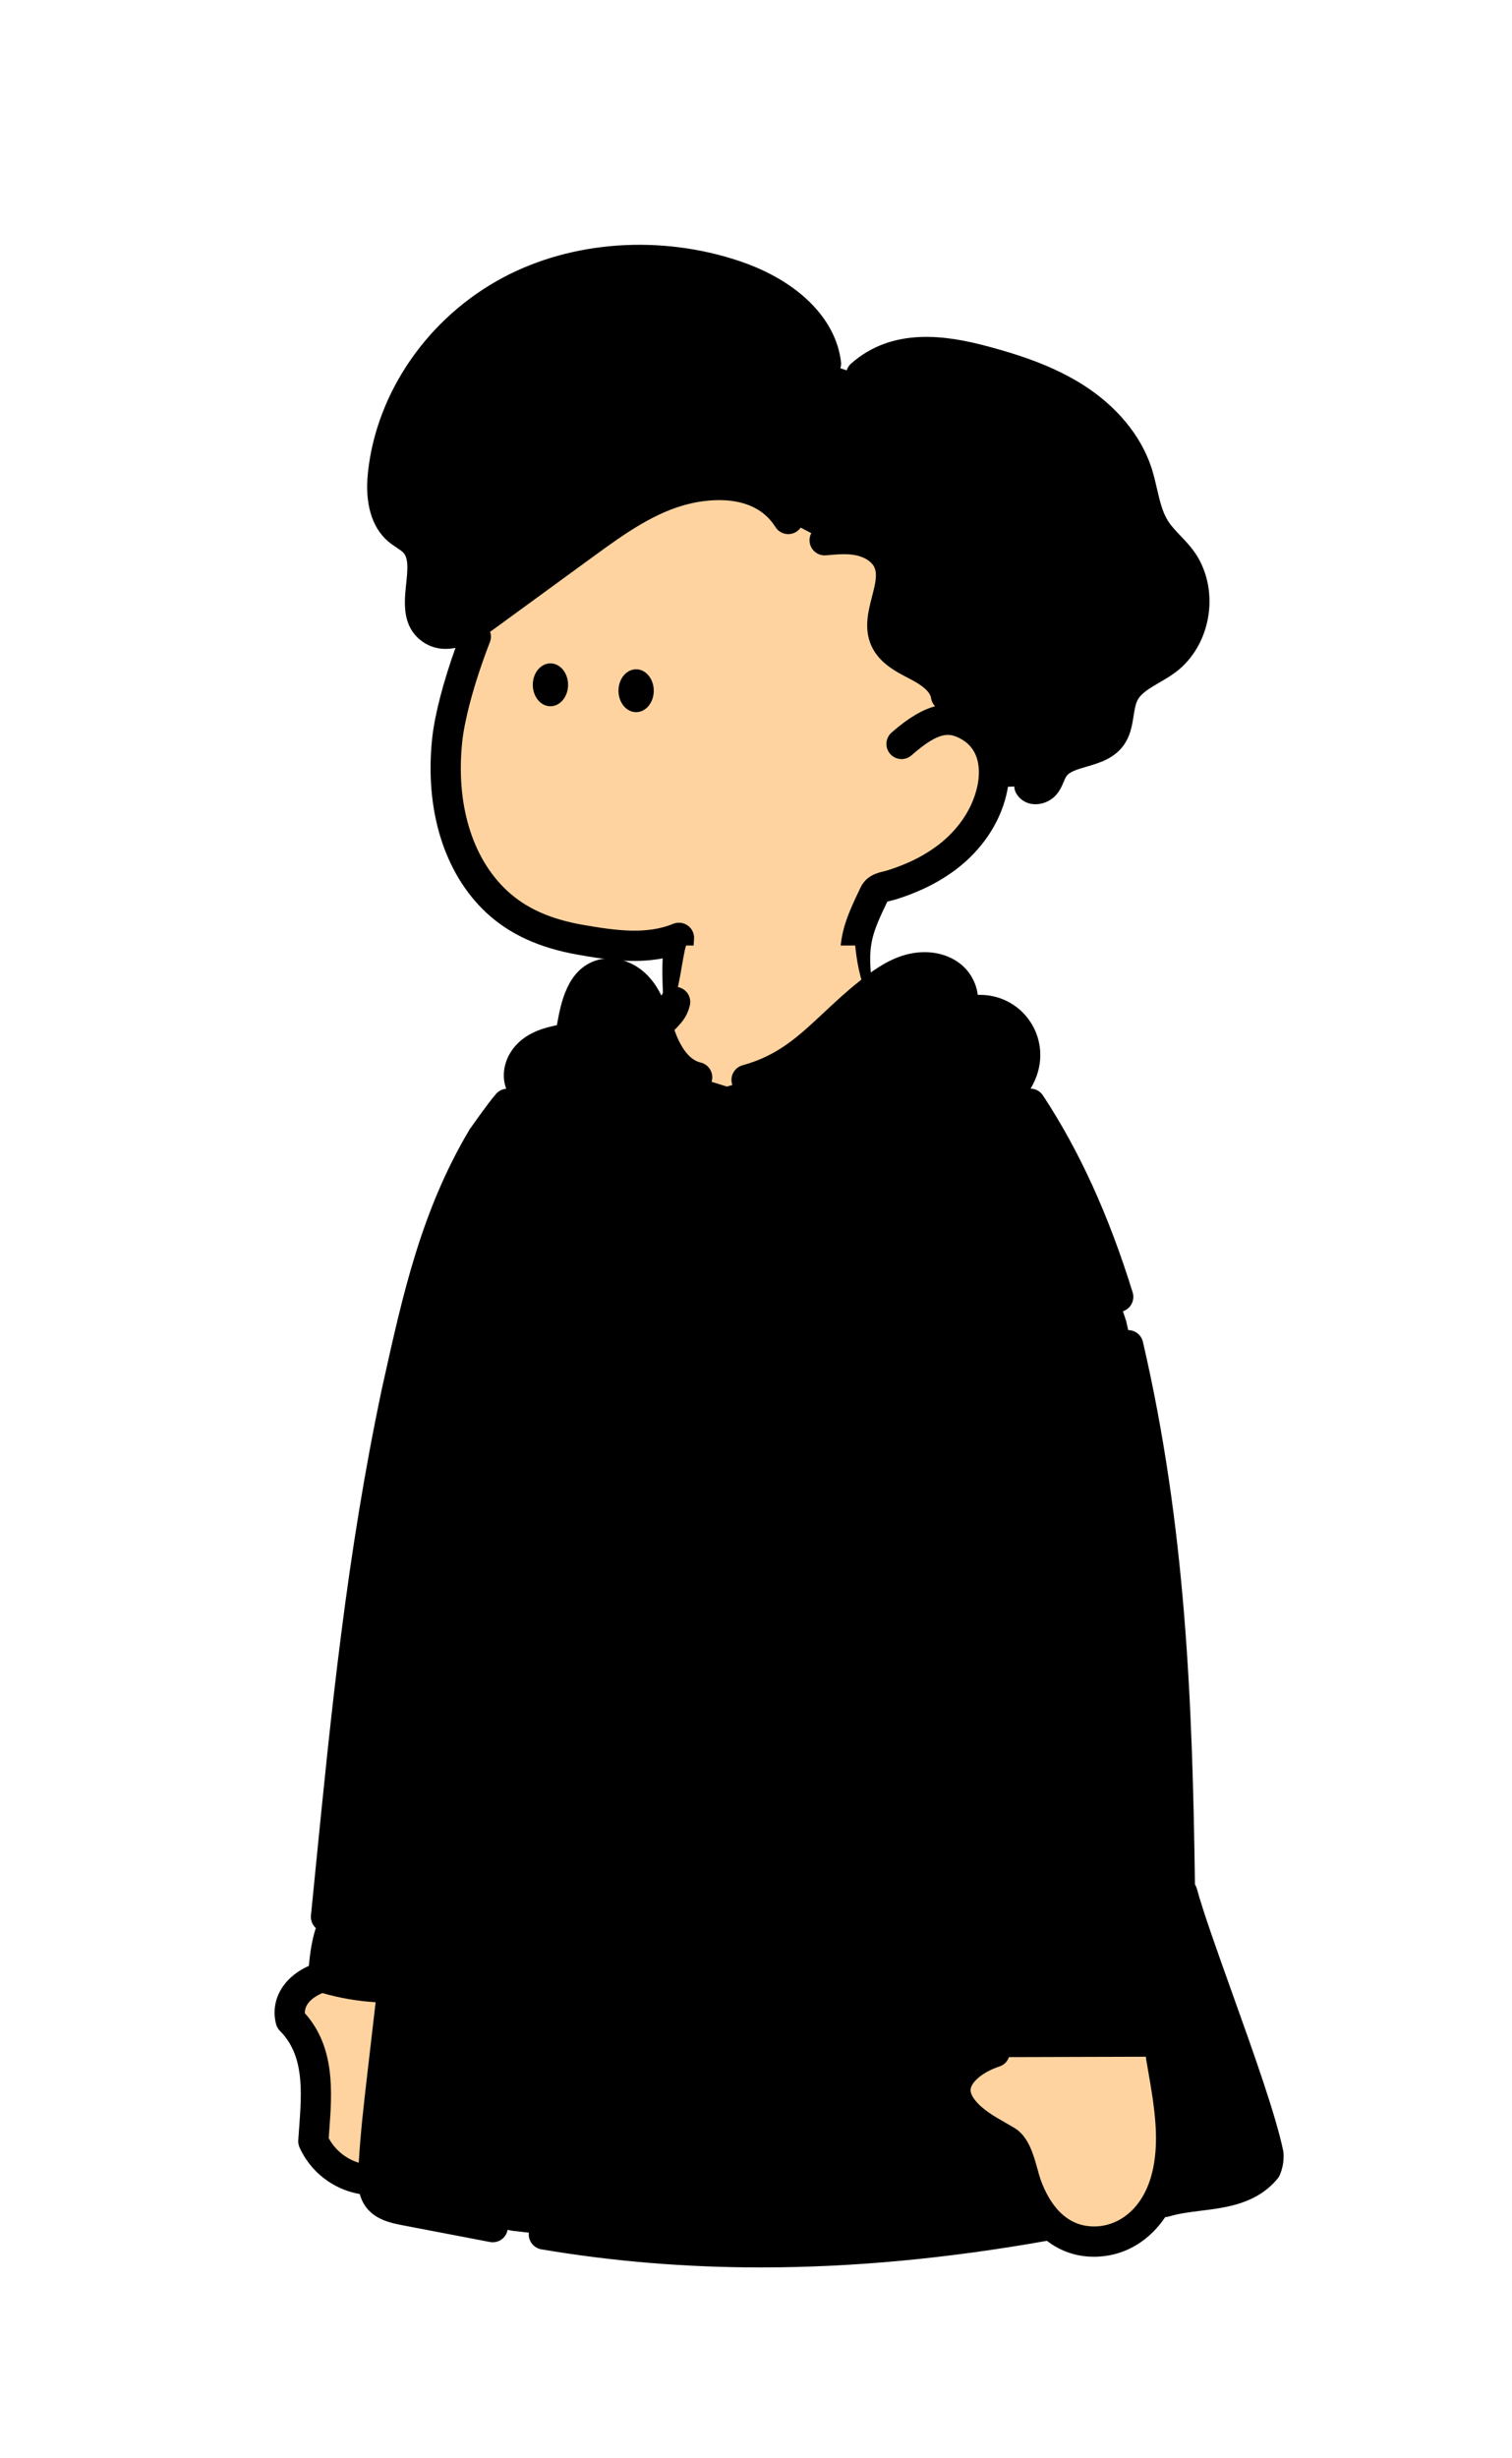 <svg width="160" height="260" viewBox="0 0 160 260" fill="none" xmlns="http://www.w3.org/2000/svg">
<path d="M100.111 73.601C99.882 72.108 98.455 71.129 97.117 70.431C95.778 69.732 94.282 69.015 93.666 67.633C92.514 65.055 95.148 61.916 93.983 59.343C93.463 58.193 92.266 57.476 91.034 57.191C89.802 56.905 88.522 57.028 87.263 57.14L83.954 55.412C81.738 51.873 76.9 50.745 72.823 51.657C68.746 52.569 65.247 55.097 61.866 57.556L51.276 65.276C49.554 66.532 47.119 67.791 45.474 66.433C43.02 64.412 46.007 59.788 43.903 57.415C43.399 56.849 42.679 56.529 42.103 56.036C40.503 54.655 40.303 52.239 40.527 50.129C41.394 41.988 46.773 34.599 54.002 30.756C61.231 26.913 70.082 26.529 77.831 29.156C82.279 30.671 86.85 33.791 87.404 38.455L90.362 39.417C93.994 36.217 99.538 36.932 104.202 38.193C107.549 39.097 110.882 40.215 113.802 42.079C116.722 43.943 119.226 46.636 120.311 49.929C120.981 51.956 121.111 54.196 122.277 55.993C123.031 57.161 124.157 58.041 124.986 59.156C127.367 62.356 126.618 67.444 123.413 69.823C121.863 70.972 119.786 71.631 118.922 73.359C118.199 74.807 118.53 76.689 117.535 77.964C116.087 79.817 112.735 79.279 111.469 81.26C111.119 81.807 110.989 82.481 110.575 82.98C110.162 83.479 109.242 83.671 108.925 83.111L101.101 83.468L100.111 73.601Z" fill="black"/>
<path d="M50.349 67.339C48.629 71.763 47.594 75.758 47.333 78.177C46.674 84.267 47.904 91.035 52.562 95.374C55.045 97.683 58.12 98.819 61.408 99.398C64.837 100.003 68.517 100.555 71.845 99.195C71.669 101.971 71.642 103.686 71.77 106.465L90.533 104.534C90.229 100.883 90.944 97.865 92.533 94.563C92.893 93.817 93.666 93.825 94.432 93.582C95.112 93.369 95.778 93.123 96.437 92.846C97.773 92.291 99.037 91.574 100.197 90.713C102.496 88.977 104.288 86.539 104.96 83.713C105.57 81.15 105.141 78.099 102.293 76.657C100.285 75.643 98.485 76.003 95.426 78.691L100.136 73.625C99.906 72.131 98.48 71.153 97.141 70.454C95.802 69.755 94.306 69.038 93.69 67.657C92.538 65.078 95.173 61.939 94.008 59.366C93.488 58.217 92.29 57.499 91.058 57.214C89.826 56.929 88.546 57.051 87.288 57.163L83.978 55.435C81.762 51.897 76.925 50.769 72.848 51.681C68.77 52.593 65.248 55.097 61.866 57.555L51.277 65.275" fill="#FFD39F"/>
<path fill-rule="evenodd" clip-rule="evenodd" d="M47.153 68.628C45.975 68.628 45.089 68.193 44.455 67.668C42.528 66.079 42.78 63.671 42.982 61.733L42.983 61.729C43.124 60.377 43.257 59.097 42.705 58.476C42.548 58.3 42.268 58.113 41.972 57.916C41.692 57.729 41.372 57.516 41.063 57.252C39.324 55.75 38.591 53.23 38.937 49.961C39.844 41.457 45.327 33.556 53.252 29.345C60.596 25.441 69.975 24.806 78.345 27.644C84.471 29.729 88.449 33.702 88.993 38.268C89.097 39.145 88.471 39.942 87.593 40.046C86.716 40.15 85.921 39.524 85.815 38.646C85.231 33.734 79.161 31.302 77.313 30.673C69.764 28.116 61.329 28.676 54.751 32.172C47.751 35.892 42.911 42.838 42.116 50.302C41.956 51.822 42.001 53.841 43.145 54.828C43.303 54.961 43.516 55.105 43.74 55.254L43.745 55.258C44.173 55.542 44.662 55.867 45.092 56.353C46.581 58.031 46.349 60.265 46.162 62.059L46.161 62.065C45.991 63.708 45.927 64.74 46.487 65.201C47.433 65.982 49.668 64.468 50.329 63.985L60.919 56.265L60.931 56.256L60.931 56.256L60.931 56.256C64.256 53.839 68.02 51.104 72.468 50.108C77.951 48.881 82.433 50.316 84.767 54.041C85.236 54.79 85.009 55.777 84.26 56.246C83.511 56.716 82.524 56.489 82.055 55.74C79.825 52.18 75.095 52.798 73.167 53.23C69.361 54.081 66.025 56.505 62.801 58.852L52.215 66.572C52.097 66.658 51.98 66.741 51.865 66.821C51.982 67.165 51.983 67.55 51.841 67.915C50.022 72.593 49.142 76.371 48.924 78.347C48.201 84.947 49.924 90.726 53.654 94.198C55.649 96.054 58.201 97.203 61.686 97.817C65.249 98.438 68.43 98.857 71.241 97.707C71.75 97.499 72.332 97.569 72.78 97.889C73.228 98.211 73.478 98.739 73.444 99.289C73.273 101.971 73.244 102.563 73.372 105.315C73.412 106.198 72.729 106.947 71.846 106.987C71.817 106.998 71.793 106.998 71.769 106.998C70.918 106.998 70.212 106.329 70.172 105.47C70.086 103.593 70.068 102.649 70.121 101.361C66.916 101.979 63.652 101.411 61.134 100.971C57.068 100.254 53.908 98.806 51.473 96.542C46.998 92.374 44.91 85.617 45.742 77.998C46.011 75.569 46.908 72.121 48.197 68.522C47.826 68.595 47.478 68.628 47.153 68.628ZM109.575 85.063C109.498 85.063 109.423 85.06 109.349 85.052C108.57 84.983 107.911 84.567 107.538 83.911C107.103 83.143 107.373 82.167 108.141 81.73C108.581 81.479 109.093 81.463 109.527 81.639C109.559 81.564 109.594 81.484 109.629 81.407L109.639 81.383C109.764 81.087 109.907 80.752 110.125 80.412C111.101 78.887 112.762 78.401 114.095 78.012C115.021 77.743 115.895 77.487 116.279 76.993C116.578 76.613 116.68 75.97 116.799 75.224L116.802 75.204L116.807 75.176C116.931 74.393 117.071 73.508 117.495 72.657C118.304 71.039 119.77 70.186 121.064 69.433L121.071 69.428C121.578 69.135 122.055 68.855 122.466 68.551C123.655 67.668 124.477 66.22 124.719 64.578C124.962 62.935 124.594 61.311 123.711 60.124C123.399 59.706 123.015 59.3 122.607 58.874L122.6 58.866L122.6 58.865L122.6 58.865C122.029 58.265 121.437 57.643 120.941 56.873C120.021 55.455 119.663 53.913 119.319 52.423L119.309 52.378L119.309 52.378C119.15 51.696 119 51.052 118.799 50.444C117.919 47.775 115.842 45.287 112.949 43.441C110.039 41.583 106.687 40.535 103.791 39.751C98.234 38.247 94.762 38.575 92.183 40.849C91.519 41.434 90.509 41.37 89.925 40.706C89.341 40.041 89.405 39.031 90.069 38.447C94.474 34.567 100.162 35.455 104.626 36.66C107.754 37.505 111.394 38.652 114.669 40.743C118.181 42.986 120.727 46.074 121.837 49.441C122.087 50.199 122.262 50.959 122.432 51.696L122.432 51.696L122.434 51.703C122.73 52.98 123.01 54.188 123.623 55.135C123.96 55.654 124.422 56.141 124.911 56.657L124.922 56.668L124.959 56.707L124.959 56.707L124.959 56.707C125.401 57.173 125.859 57.655 126.274 58.215C127.661 60.079 128.247 62.567 127.882 65.044C127.517 67.522 126.237 69.738 124.37 71.122C123.819 71.531 123.242 71.867 122.683 72.192L122.679 72.194C121.639 72.799 120.738 73.324 120.357 74.087C120.152 74.496 120.061 75.065 119.964 75.669L119.964 75.669L119.959 75.7C119.797 76.74 119.61 77.922 118.799 78.962C117.778 80.268 116.298 80.7 114.991 81.082C114.002 81.37 113.149 81.62 112.821 82.135C112.743 82.257 112.661 82.45 112.575 82.655C112.407 83.055 112.197 83.551 111.813 84.015C111.271 84.665 110.413 85.063 109.575 85.063ZM98.529 73.843C98.58 74.178 98.732 74.473 98.948 74.701C97.677 75.039 96.18 75.867 94.345 77.48C93.681 78.064 93.615 79.075 94.199 79.739C94.783 80.403 95.793 80.469 96.457 79.885C99.388 77.309 100.457 77.525 101.548 78.077C104.047 79.338 103.663 82.171 103.38 83.336C102.831 85.65 101.348 87.813 99.22 89.421C98.164 90.205 97.015 90.859 95.791 91.365C95.185 91.621 94.559 91.85 93.924 92.05C93.827 92.082 93.719 92.109 93.604 92.137L93.511 92.16C92.823 92.325 91.673 92.603 91.065 93.864C89.407 97.32 88.625 99.157 88.964 103.173C89.033 104.011 89.735 104.64 90.556 104.64C90.601 104.64 90.647 104.637 90.695 104.627C91.575 104.552 92.228 103.779 92.153 102.899C91.887 99.763 92.361 98.56 93.895 95.36C93.97 95.335 94.078 95.309 94.176 95.285C94.206 95.278 94.235 95.271 94.263 95.264C94.449 95.219 94.663 95.165 94.884 95.096C95.612 94.869 96.335 94.603 97.025 94.312C98.481 93.709 99.863 92.925 101.137 91.978C103.868 89.917 105.769 87.109 106.489 84.08C107.433 80.181 106.092 76.787 102.988 75.219C102.475 74.96 101.934 74.739 101.342 74.616C101.62 74.278 101.758 73.826 101.687 73.358C101.337 71.073 99.332 69.782 97.852 69.011L97.636 68.899C96.577 68.35 95.481 67.779 95.124 66.982C94.778 66.208 95.067 65.088 95.373 63.902L95.375 63.894C95.788 62.297 96.255 60.486 95.439 58.683C94.761 57.182 93.287 56.07 91.393 55.633C89.942 55.294 88.487 55.424 87.206 55.539L87.201 55.539L87.121 55.547C86.241 55.627 85.593 56.403 85.671 57.283C85.751 58.163 86.524 58.814 87.407 58.734L87.487 58.726L87.49 58.726L87.49 58.726C88.636 58.624 89.717 58.529 90.673 58.75C91.559 58.955 92.271 59.435 92.527 60.003C92.875 60.777 92.6 61.846 92.281 63.085L92.279 63.094L92.277 63.1C91.867 64.691 91.402 66.491 92.204 68.286C93.015 70.105 94.761 71.011 96.164 71.739L96.375 71.849C97.727 72.553 98.431 73.206 98.529 73.843ZM58.247 74.696C59.278 74.696 60.113 73.681 60.113 72.429C60.113 71.177 59.278 70.162 58.247 70.162C57.216 70.162 56.38 71.177 56.38 72.429C56.38 73.681 57.216 74.696 58.247 74.696ZM69.181 73.054C69.181 74.306 68.345 75.321 67.314 75.321C66.283 75.321 65.447 74.306 65.447 73.054C65.447 71.802 66.283 70.787 67.314 70.787C68.345 70.787 69.181 71.802 69.181 73.054Z" fill="black"/>
<path d="M90.499 100C90.739 102.693 91.84 108.779 95.939 107.867L96.379 108.533C96.179 112.712 94.062 115.659 90.744 118.712C87.374 121.765 83.075 123.6 78.539 123.923C74.539 124.216 70.286 123.259 67.294 120.576C64.302 117.893 62.728 114.176 64.71 110.989H64.998C65.899 111.016 66.728 110.544 67.491 110.064C68.462 109.451 70.464 106.936 71.064 106.213C71.864 105.176 72.19 101.243 72.6 100H90.499V100Z" fill="#FFD39F"/>
<path d="M39.308 230.576C38.002 230.533 36.735 230.125 35.647 229.4C34.559 228.674 33.698 227.661 33.156 226.472C33.423 222.205 34.223 217.138 30.756 213.672C30.223 211.538 31.823 209.938 33.69 209.242L41.178 210.213L39.308 230.576Z" fill="#FFD39F"/>
<path fill-rule="evenodd" clip-rule="evenodd" d="M38.474 203.278C39.69 203.402 40.898 203.525 42.152 203.763L42.28 203.779L40.454 219.529L40.452 219.541C40.053 222.98 39.654 226.415 39.502 229.878C39.464 230.75 39.462 231.691 39.963 232.406C40.568 233.278 41.704 233.542 42.739 233.739L54.206 235.934L57.558 236.326C75.326 239.323 93.126 238.545 110.862 235.363L123.254 232.897C124.385 232.546 125.623 232.391 126.871 232.235C129.491 231.908 132.154 231.576 133.96 229.409C134.179 228.905 134.27 228.355 134.227 227.809C133.456 224.106 131.078 217.458 128.892 211.348C127.3 206.897 125.81 202.731 125.118 200.198L124.851 199.763C124.55 179.587 123.731 159.353 119.174 139.734L118.326 137.171C116.086 129.945 113.152 123.011 109.024 116.747L108.491 111.627C108.502 110.793 108.291 109.966 107.88 109.238C107.47 108.51 106.875 107.902 106.155 107.475C105.435 107.049 104.616 106.822 103.779 106.814C102.942 106.806 102.118 107.019 101.39 107.433C102.36 106.153 101.878 104.147 100.611 103.166C99.344 102.185 97.555 102.102 96.027 102.582C94.499 103.062 93.182 104.035 91.928 105.033C91.021 105.757 90.123 106.51 89.222 107.264C85.441 110.431 81.624 113.628 76.92 114.921L73.768 113.934C72.011 113.539 70.832 111.889 70.144 110.227C69.906 109.652 69.707 109.058 69.509 108.465C69.134 107.346 68.761 106.23 68.123 105.241C67.147 103.726 65.302 102.545 63.59 103.094C61.491 103.766 60.918 106.395 60.528 108.566C60.494 108.897 60.379 109.217 60.192 109.491C59.894 109.862 59.39 109.969 58.919 110.07C58.889 110.076 58.859 110.082 58.83 110.089C57.763 110.318 56.678 110.729 55.896 111.505C55.115 112.281 54.683 113.478 55.04 114.521L53.691 116.75C52.944 117.59 51.024 120.337 51.024 120.337C46.093 128.643 44.193 137.202 42.127 146.505C42.071 146.76 42.014 147.014 41.958 147.27C38.26 164.774 36.613 181.367 34.91 198.523C34.771 199.924 34.632 201.328 34.491 202.737C35.869 203.012 37.175 203.145 38.474 203.278ZM41.183 210.211C38.812 210.195 36.455 209.835 34.185 209.144C34.346 207.157 34.519 205.117 35.375 203.317L41.969 204.053L41.183 210.211Z" fill="black"/>
<path d="M105.258 216.266C102.687 217.095 99.682 220.183 101.855 223.031C103.05 224.602 104.855 225.447 106.511 226.434C107.786 227.191 108.124 229.751 108.618 231.106C109.866 234.522 112.29 237.332 116.266 237.066C120.308 236.799 122.823 233.356 123.591 229.644C124.423 225.618 123.004 220.332 122.335 216.351L105.258 216.266Z" fill="#FFD39F"/>
<path fill-rule="evenodd" clip-rule="evenodd" d="M82.42 124.518C82.476 125.366 83.18 126.014 84.015 126.014C84.052 126.014 84.087 126.014 84.119 126.006C91.252 125.539 98.236 123.304 104.319 119.55C105.575 118.776 106.628 117.966 107.476 117.124C107.518 117.295 107.59 117.462 107.692 117.617C111.383 123.217 114.362 129.767 116.802 137.636C117.015 138.324 117.647 138.764 118.33 138.764C118.487 138.764 118.647 138.74 118.802 138.692C119.647 138.431 120.119 137.535 119.858 136.689C117.327 128.527 114.223 121.713 110.364 115.857C110.063 115.399 109.568 115.147 109.058 115.138C109.725 114.024 110.069 112.861 110.084 111.656C110.098 110.539 109.815 109.435 109.268 108.462C108.722 107.488 107.924 106.672 106.962 106.104C106.002 105.536 104.903 105.232 103.786 105.222C103.679 105.222 103.575 105.222 103.468 105.227C103.314 103.974 102.666 102.747 101.583 101.91C100.007 100.688 97.746 100.371 95.54 101.064C93.724 101.635 92.207 102.768 90.924 103.79C89.517 104.912 88.34 106.013 87.201 107.079L87.201 107.079L87.159 107.118L87.156 107.12C84.459 109.644 82.328 111.638 78.583 112.667C77.73 112.902 77.228 113.782 77.463 114.635C77.698 115.488 78.58 115.99 79.431 115.755C83.94 114.518 86.567 112.059 89.346 109.456L89.389 109.416C90.482 108.394 91.614 107.336 92.919 106.294C94.023 105.416 95.207 104.523 96.5 104.118C97.689 103.744 98.887 103.867 99.626 104.44C100.258 104.931 100.5 105.958 100.108 106.475C99.65 107.08 99.679 107.926 100.18 108.496C100.682 109.067 101.514 109.208 102.175 108.835C102.65 108.566 103.188 108.424 103.732 108.424H103.759C104.314 108.427 104.86 108.579 105.338 108.862C105.815 109.144 106.21 109.547 106.482 110.032C106.754 110.518 106.895 111.064 106.887 111.619C106.866 113.355 105.436 115.107 102.642 116.83C97.001 120.312 90.524 122.382 83.911 122.816C83.031 122.875 82.362 123.635 82.42 124.518ZM52.143 237.152C52.044 237.152 51.943 237.142 51.842 237.123L42.444 235.323C41.394 235.112 39.663 234.763 38.66 233.339C38.371 232.927 38.187 232.492 38.071 232.052C36.892 231.848 35.765 231.399 34.761 230.728C33.425 229.838 32.367 228.595 31.703 227.134C31.593 226.894 31.546 226.632 31.561 226.371C31.587 225.952 31.619 225.523 31.652 225.09L31.652 225.09L31.652 225.089L31.652 225.089L31.657 225.016C31.935 221.27 32.22 217.395 29.628 214.8C29.423 214.595 29.279 214.339 29.207 214.056C28.577 211.537 29.965 209.123 32.682 207.923C32.803 206.624 32.986 205.252 33.418 203.918C33.056 203.588 32.853 203.097 32.905 202.577C33.021 201.423 33.135 200.271 33.249 199.123L33.324 198.364L33.331 198.29C35.057 180.917 36.687 164.504 40.399 146.937L40.572 146.156C42.639 136.841 44.593 128.044 49.655 119.516C49.676 119.481 49.697 119.449 49.719 119.417L49.748 119.376C50.054 118.94 51.745 116.534 52.503 115.684C52.787 115.363 53.172 115.184 53.568 115.152C53.554 115.115 53.54 115.078 53.528 115.041C52.992 113.481 53.48 111.649 54.77 110.369C55.674 109.473 56.89 108.87 58.495 108.524L58.589 108.502C58.693 108.481 58.831 108.452 58.935 108.422C58.935 108.418 58.936 108.415 58.937 108.412C58.937 108.41 58.938 108.408 58.938 108.405C58.938 108.404 58.938 108.402 58.938 108.401C58.944 108.358 58.949 108.318 58.957 108.278L58.958 108.271C59.348 106.134 59.998 102.568 63.103 101.569C64.954 100.977 67.736 101.609 69.482 104.388C69.67 104.687 69.838 104.991 69.989 105.298C70.305 104.612 71.077 104.225 71.835 104.419C72.692 104.635 73.212 105.507 72.993 106.363C72.752 107.32 72.366 107.96 71.367 108.939C71.45 109.168 71.536 109.392 71.626 109.612C72.002 110.516 72.826 112.078 74.122 112.372C74.984 112.566 75.525 113.422 75.333 114.284C75.138 115.145 74.282 115.686 73.421 115.494C71.415 115.044 69.728 113.39 68.669 110.841C68.407 110.212 68.192 109.58 67.986 108.966L67.976 108.937C67.623 107.897 67.288 106.913 66.77 106.092C66.17 105.137 64.999 104.324 64.079 104.617C62.911 104.993 62.45 106.964 62.114 108.798C62.045 109.366 61.84 109.913 61.52 110.388C61.495 110.422 61.469 110.457 61.442 110.491L61.442 110.491L61.442 110.492C60.788 111.305 59.872 111.501 59.261 111.632L59.255 111.633L59.17 111.652C58.197 111.862 57.477 112.193 57.026 112.638C56.629 113.033 56.426 113.62 56.557 114.001C56.679 114.358 57.085 114.742 57.464 115.068C60.898 118.076 65.077 120.089 69.557 120.894C70.426 121.052 71.005 121.884 70.847 122.753C70.704 123.526 70.029 124.07 69.272 124.07C69.178 124.07 69.082 124.062 68.986 124.044C63.935 123.134 59.224 120.865 55.362 117.484C55.305 117.434 55.247 117.383 55.188 117.331C55.121 117.503 55.022 117.666 54.892 117.812C54.343 118.428 52.922 120.423 52.375 121.201C47.596 129.273 45.7 137.809 43.695 146.849L43.524 147.615C39.848 165.013 38.226 181.358 36.51 198.665L36.508 198.679C36.417 199.585 36.327 200.495 36.236 201.407C37.033 201.519 37.823 201.601 38.641 201.684L38.685 201.688C39.404 201.762 40.138 201.837 40.888 201.938L42.1 191.488L42.109 191.411C44.304 172.627 46.573 153.204 50.988 134.464C51.191 133.606 52.052 133.07 52.913 133.275C53.772 133.478 54.306 134.339 54.103 135.2C49.729 153.767 47.471 173.102 45.286 191.802L45.279 191.864L45.202 192.531L42.047 219.731L42.045 219.745C41.656 223.098 41.255 226.563 41.103 229.966C41.084 230.39 41.05 231.184 41.276 231.504C41.543 231.883 42.492 232.075 43.057 232.187L52.439 233.982C53.306 234.147 53.876 234.987 53.708 235.854C53.567 236.619 52.898 237.152 52.143 237.152ZM32.26 212.926C32.212 211.706 33.582 211.016 34.114 210.794C35.953 211.322 37.841 211.648 39.749 211.765L38.868 219.358L38.857 219.454C38.506 222.486 38.145 225.61 37.963 228.741C37.461 228.588 36.982 228.361 36.54 228.067C35.807 227.576 35.204 226.918 34.785 226.144C34.797 225.956 34.811 225.768 34.825 225.579C34.834 225.47 34.842 225.361 34.849 225.251L34.85 225.247C35.138 221.344 35.494 216.519 32.26 212.926ZM40.52 205.118L40.118 208.581C38.693 208.505 37.278 208.295 35.893 207.956C36.006 206.819 36.176 205.694 36.542 204.675C37.145 204.749 37.735 204.809 38.316 204.868L38.439 204.881L38.44 204.881L38.44 204.881C39.147 204.954 39.833 205.025 40.52 205.118ZM57.289 237.9C64.841 239.175 72.553 239.812 80.524 239.812C90.182 239.812 100.217 238.873 110.783 236.998C112.217 238.101 113.904 238.683 115.762 238.683C115.962 238.683 116.167 238.678 116.372 238.662C119.2 238.476 121.658 236.939 123.306 234.489C123.445 234.484 123.585 234.461 123.726 234.421C124.721 234.112 125.862 233.968 127.068 233.818C129.838 233.474 132.977 233.082 135.188 230.429C135.286 230.312 135.366 230.181 135.428 230.04C135.745 229.301 135.881 228.485 135.82 227.682C135.814 227.613 135.804 227.546 135.79 227.48C134.996 223.667 132.658 217.13 130.396 210.808L130.396 210.805C128.82 206.405 127.334 202.248 126.657 199.773C126.611 199.606 126.541 199.452 126.45 199.314C126.187 180.034 125.48 161.478 120.943 141.919C120.743 141.058 119.884 140.522 119.023 140.722C118.161 140.922 117.625 141.78 117.825 142.642C122.889 164.474 123.108 185.187 123.34 207.115V207.115L123.34 207.122L123.345 207.527L103.156 207.196C100.156 183.756 99.121 159.914 100.079 136.306C100.116 135.423 99.428 134.676 98.545 134.642C97.663 134.61 96.916 135.292 96.881 136.175C95.897 160.423 97.001 184.919 100.161 208.98C100.243 209.599 100.671 210.097 101.236 210.288C101.011 211.926 100.952 213.584 101.062 215.237C101.062 215.536 101.113 215.829 101.217 216.109C101.337 216.429 101.516 216.717 101.75 216.962C101.773 216.986 101.796 217.009 101.82 217.032C100.854 217.762 100.053 218.697 99.7 219.822C99.396 220.795 99.303 222.31 100.583 223.99C101.767 225.547 103.402 226.483 104.844 227.307C105.13 227.47 105.412 227.633 105.695 227.801C106.09 228.034 106.521 229.606 106.71 230.293L106.714 230.307C106.844 230.787 106.97 231.241 107.116 231.646C107.455 232.575 107.857 233.421 108.315 234.177C90.148 237.224 73.608 237.408 57.82 234.745C56.948 234.596 56.124 235.185 55.977 236.057C55.831 236.927 56.417 237.753 57.289 237.9ZM106.767 217.569C106.608 218.027 106.243 218.407 105.746 218.566C104.263 219.046 103.004 219.977 102.754 220.779C102.706 220.931 102.58 221.334 103.127 222.051C103.919 223.091 105.139 223.789 106.429 224.528L106.431 224.529L106.649 224.654C106.878 224.785 107.105 224.915 107.33 225.049C108.834 225.941 109.368 227.888 109.797 229.452L109.799 229.459C109.911 229.873 110.02 230.265 110.122 230.547C110.986 232.918 112.73 235.689 116.159 235.467C118.412 235.318 121.132 233.625 122.026 229.318C122.71 226.007 122.091 222.443 121.492 218.994L121.49 218.982L121.459 218.803C121.397 218.447 121.336 218.093 121.276 217.739C121.264 217.669 121.257 217.598 121.255 217.528L106.767 217.569ZM124.031 216.39C124.234 216.611 124.378 216.891 124.431 217.209C124.5 217.617 124.57 218.025 124.642 218.435L124.644 218.449C125.294 222.191 125.966 226.061 125.159 229.969C125.095 230.278 125.022 230.581 124.94 230.878C125.518 230.785 126.097 230.713 126.668 230.642C129.068 230.344 131.156 230.082 132.558 228.57C132.612 228.392 132.636 228.202 132.63 228.016C131.855 224.4 129.486 217.773 127.389 211.91L127.389 211.91L127.38 211.882L127.31 211.687L127.31 211.687L127.309 211.684L127.298 211.656L127.292 211.637C127.033 210.912 126.776 210.195 126.526 209.491C126.461 209.79 126.311 210.068 126.089 210.287C125.793 210.586 125.385 210.754 124.964 210.754H124.937L124.4 210.745L124.532 214.122C124.545 214.538 124.576 215.56 124.031 216.39ZM121.195 210.692L104.45 210.417C104.25 211.729 104.174 213.057 104.222 214.384L121.337 214.336V214.335L121.337 214.312L121.337 214.297C121.337 214.279 121.336 214.26 121.334 214.24L121.195 210.692Z" fill="black"/>
</svg>
